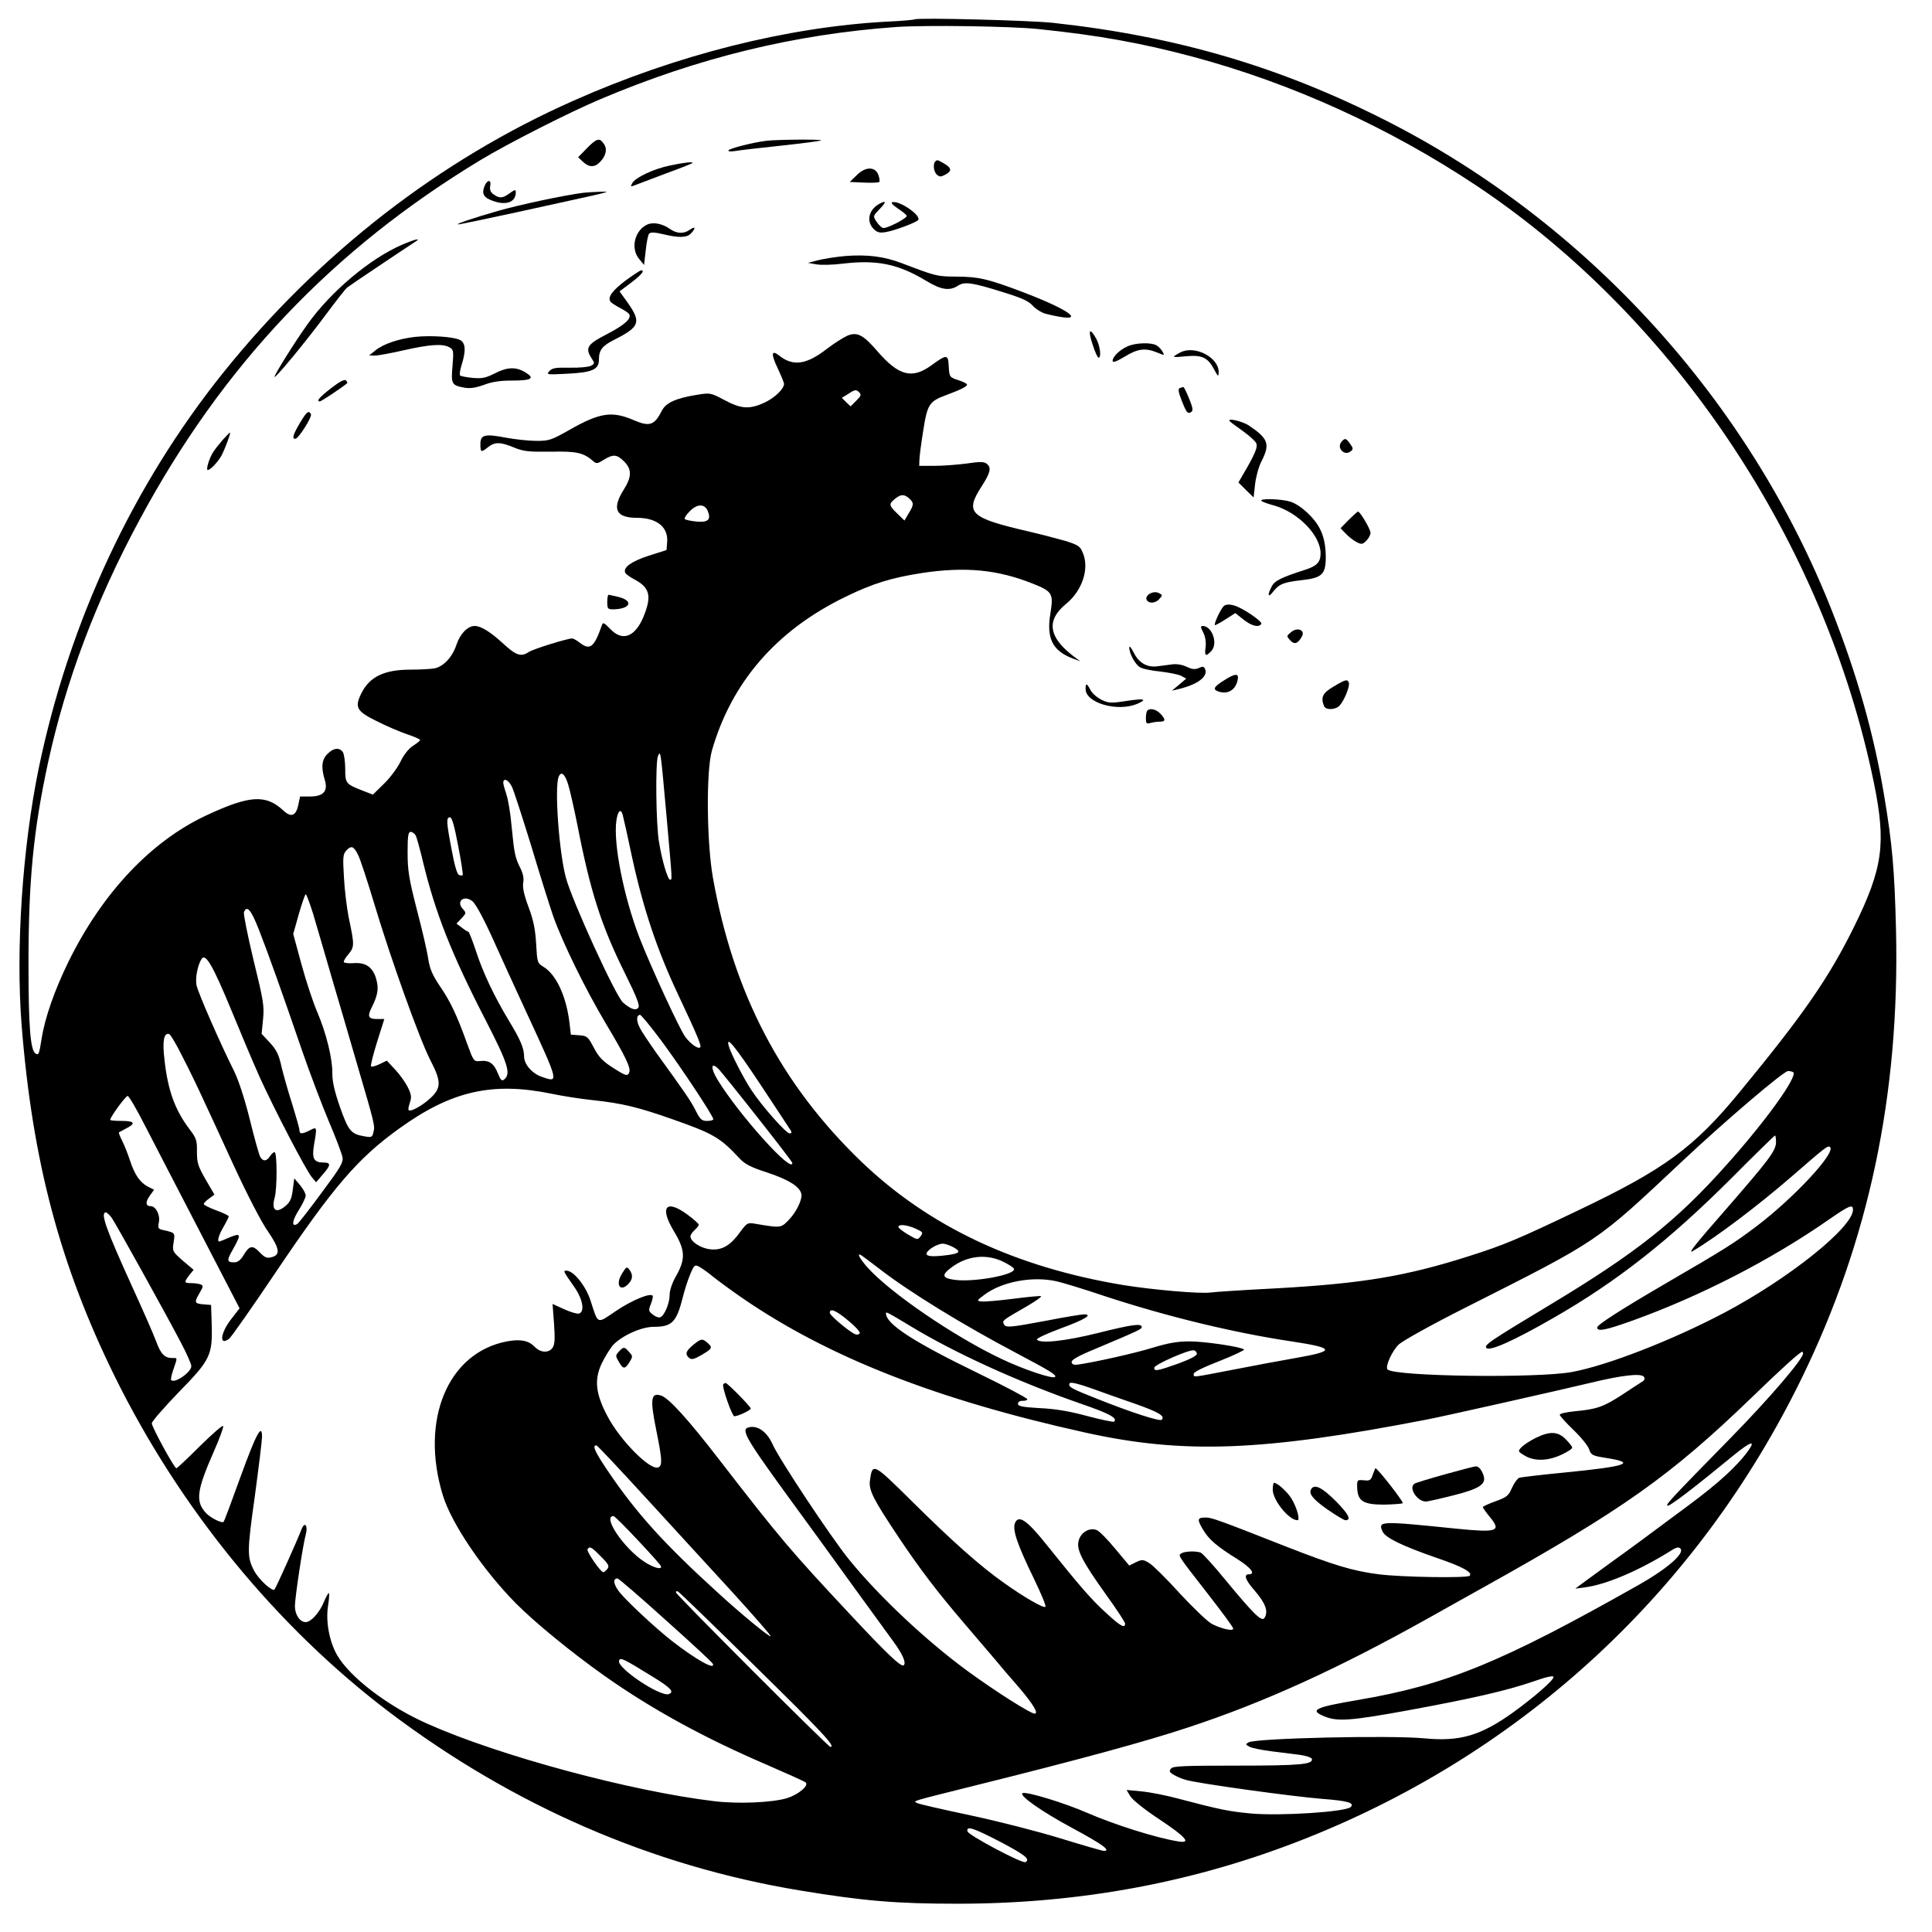 <?xml version="1.0" standalone="no"?>
<!DOCTYPE svg PUBLIC "-//W3C//DTD SVG 20010904//EN"
 "http://www.w3.org/TR/2001/REC-SVG-20010904/DTD/svg10.dtd">
<svg version="1.0" xmlns="http://www.w3.org/2000/svg"
 width="929pt" height="929pt" viewBox="0 0 929 929"
 preserveAspectRatio="xMidYMid meet">
<g transform="translate(0,929) scale(0.1,-0.1)"
fill="#000000" stroke="none">
<path d="M4400 9197 c-3 -2 -63 -8 -135 -11 -479 -26 -1010 -159 -1507 -380
-646 -286 -1225 -736 -1683 -1306 -436 -543 -743 -1201 -889 -1905 -78 -380
-111 -869 -82 -1235 52 -654 184 -1151 446 -1685 315 -640 780 -1208 1325
-1620 595 -449 1262 -738 1970 -855 309 -51 464 -64 760 -64 592 0 1148 104
1679 316 1047 417 1881 1191 2378 2208 325 665 473 1367 455 2155 -7 293 -18
417 -58 655 -50 297 -130 577 -249 880 -399 1013 -1176 1868 -2145 2360 -510
259 -1006 405 -1600 470 -104 12 -656 26 -665 17z m595 -47 c283 -29 496 -67
745 -134 473 -127 941 -340 1360 -619 956 -638 1675 -1720 1911 -2873 59 -290
43 -408 -95 -689 -123 -249 -243 -422 -550 -795 -221 -269 -362 -372 -775
-569 -293 -140 -357 -167 -527 -221 -304 -97 -514 -132 -929 -155 -154 -8
-295 -17 -314 -20 -51 -7 -279 13 -421 36 -518 86 -932 281 -1257 592 -387
372 -616 810 -715 1367 -30 171 -33 510 -5 610 94 329 310 579 642 740 133 65
222 92 370 115 207 31 362 16 530 -51 96 -38 101 -48 86 -143 -20 -119 9 -179
104 -216 l40 -15 -30 22 c-124 94 -136 175 -38 255 77 63 112 169 80 244 -13
33 -22 38 -84 58 -39 11 -119 32 -179 46 -281 65 -306 89 -224 216 43 67 48
90 25 109 -12 10 -33 11 -98 1 -45 -6 -115 -11 -154 -11 l-73 0 1 28 c0 15 8
77 18 139 20 129 29 143 110 173 70 26 101 41 101 51 0 4 -19 14 -42 21 -42
14 -43 15 -46 66 -3 59 -8 60 -84 5 -92 -67 -157 -50 -258 67 -70 81 -98 95
-145 76 -20 -9 -63 -36 -97 -62 -100 -78 -164 -87 -231 -34 -38 30 -41 9 -7
-62 16 -34 30 -68 30 -74 0 -24 -46 -68 -94 -90 -71 -33 -112 -31 -192 12 -68
36 -68 36 -136 25 -98 -16 -146 -38 -165 -75 -36 -71 -59 -79 -134 -47 -106
46 -164 37 -309 -45 -88 -50 -99 -54 -160 -54 -36 0 -101 7 -145 15 -104 20
-125 15 -125 -30 0 -41 3 -42 37 -15 33 26 60 25 125 -2 46 -19 70 -21 176
-20 125 3 158 -5 204 -45 15 -14 21 -13 51 6 46 28 63 27 98 -8 38 -38 37 -74
-2 -136 -58 -92 -38 -135 64 -135 96 0 151 -45 145 -117 l-3 -38 -85 -27 c-83
-27 -124 -56 -114 -81 2 -7 24 -23 48 -35 68 -37 79 -76 46 -163 -41 -111
-105 -138 -166 -73 -30 31 -35 33 -40 17 -37 -106 -57 -122 -107 -83 -14 11
-30 20 -36 20 -23 0 -187 -51 -208 -65 -37 -25 -61 -17 -122 39 -63 58 -108
86 -139 86 -33 0 -70 -38 -87 -90 -20 -60 -62 -105 -106 -114 -17 -3 -69 -6
-114 -6 -126 0 -196 -33 -236 -111 -35 -70 -26 -88 71 -136 47 -24 113 -52
148 -64 34 -11 62 -24 62 -27 0 -4 -16 -17 -35 -29 -21 -14 -44 -43 -59 -75
-14 -29 -49 -77 -79 -106 l-54 -53 -54 21 c-76 30 -79 34 -79 102 0 33 -5 68
-10 79 -15 26 -46 24 -75 -6 -28 -27 -32 -65 -13 -126 16 -54 -7 -79 -72 -79
l-47 0 -9 -42 c-11 -52 -35 -60 -72 -25 -84 78 -162 73 -368 -23 -267 -124
-502 -373 -665 -705 -67 -137 -113 -269 -129 -370 -12 -76 -14 -80 -29 -71
-25 16 -34 129 -34 431 0 398 23 639 94 968 86 394 230 778 441 1169 399 742
927 1298 1638 1728 132 80 430 231 577 293 472 200 934 312 1421 347 145 10
553 4 687 -10z m-878 -1787 l-27 -27 -21 20 -21 21 34 21 c29 19 35 19 48 7
13 -13 11 -18 -13 -42z m255 -470 c23 -21 23 -30 -3 -72 l-20 -34 -35 34 c-40
39 -41 45 -11 70 28 23 45 24 69 2z m-970 -57 c19 -44 4 -59 -52 -54 -28 3
-53 8 -57 12 -4 3 6 20 22 36 35 37 71 39 87 6z m-197 -1470 c28 -316 28 -306
17 -306 -11 0 -38 89 -53 180 -15 86 -18 385 -5 415 13 28 12 30 41 -289z
m-473 152 c9 -29 28 -114 43 -188 64 -329 116 -490 230 -720 58 -117 73 -156
64 -166 -12 -15 -37 -6 -73 25 -35 30 -245 489 -275 601 -33 123 -55 431 -35
484 12 30 30 16 46 -36z m-270 -12 c9 -19 50 -146 92 -282 41 -137 89 -290
106 -339 45 -127 154 -350 254 -518 94 -157 120 -212 112 -233 -8 -21 -17 -18
-82 24 -47 30 -66 51 -89 95 -28 53 -32 56 -70 59 l-40 3 -7 60 c-16 128 -65
231 -126 267 -28 17 -29 21 -34 110 -4 70 -13 114 -37 178 -22 59 -29 94 -25
116 4 21 -1 44 -14 70 -26 52 -29 70 -42 201 -5 61 -17 130 -25 153 -8 24 -15
49 -15 56 0 26 26 14 42 -20z m532 -133 c3 -10 24 -103 46 -208 54 -247 120
-444 221 -658 94 -200 113 -246 106 -253 -9 -10 -45 15 -71 49 -27 35 -165
335 -221 478 -76 197 -127 455 -111 564 7 46 21 59 30 28z m-791 -150 c15 -75
24 -139 22 -141 -2 -3 -10 -2 -18 1 -9 3 -22 48 -35 120 -26 135 -27 157 -8
157 9 0 21 -40 39 -137z m-204 50 c5 -10 20 -65 34 -123 60 -249 137 -445 303
-767 106 -206 122 -256 89 -283 -12 -10 -17 -5 -31 29 -19 48 -42 64 -86 59
-30 -3 -31 -1 -63 87 -48 134 -81 203 -131 275 -34 51 -47 80 -55 130 -5 36
-30 143 -55 238 -38 148 -44 188 -44 273 0 80 3 99 15 99 8 0 18 -8 24 -17z
m-277 -94 c10 -19 45 -126 79 -239 78 -260 217 -649 269 -749 53 -102 52 -133
-1 -182 -39 -36 -95 -67 -104 -57 -3 3 0 19 6 36 9 27 7 39 -10 74 -12 24 -39
62 -61 85 l-40 43 -35 -17 c-19 -9 -37 -14 -41 -11 -3 4 10 56 29 117 l35 111
-34 0 c-43 0 -49 12 -26 57 28 56 34 89 22 132 -15 58 -49 83 -104 80 -25 -2
-48 0 -52 4 -4 3 6 21 21 38 30 36 30 45 1 181 -8 43 -19 127 -22 188 -6 98
-5 112 11 130 24 26 36 22 57 -21z m-217 -281 c15 -51 56 -190 90 -308 35
-118 89 -303 120 -410 86 -293 89 -304 81 -333 -6 -26 -9 -27 -44 -21 -64 11
-76 25 -117 140 -27 78 -37 123 -37 163 1 71 -29 193 -73 296 -19 44 -53 146
-75 227 l-40 147 27 96 c15 52 30 95 33 95 4 0 19 -42 35 -92z m766 59 c18
-14 61 -95 119 -226 21 -47 84 -185 140 -306 159 -344 158 -341 78 -314 -49
16 -88 61 -88 100 0 38 -18 81 -73 171 -71 118 -125 232 -158 334 -17 52 -34
94 -37 94 -4 0 -18 9 -32 20 l-25 19 24 25 c23 25 24 26 6 46 -33 36 6 68 46
37z m-1027 -135 c43 -109 113 -305 211 -591 37 -106 94 -257 127 -335 33 -77
62 -154 65 -171 4 -26 -11 -50 -101 -171 -57 -78 -110 -145 -116 -149 -29 -18
-26 15 6 65 19 30 34 62 34 71 0 10 -12 32 -27 50 l-28 33 -7 -54 c-5 -42 -13
-60 -33 -77 -47 -41 -72 -23 -54 39 12 44 12 218 -1 218 -5 0 -15 -9 -22 -20
-16 -25 -34 -26 -47 -2 -6 11 -28 91 -50 180 -25 100 -54 188 -75 231 -64 127
-175 380 -181 414 -7 34 6 99 25 127 19 27 54 -34 141 -244 45 -110 107 -257
138 -326 69 -152 223 -449 251 -481 l20 -24 34 40 c37 42 38 55 2 55 -47 0
-57 19 -46 85 15 88 15 88 -20 70 -37 -19 -50 -19 -50 0 0 9 -16 64 -34 123
-19 59 -42 140 -52 181 -13 60 -24 82 -56 117 l-40 43 7 71 c6 63 2 89 -46
284 -28 117 -49 221 -46 230 14 35 34 12 71 -82z m1938 -539 c94 -127 248
-359 248 -375 0 -4 -13 -8 -30 -8 -26 0 -33 7 -55 50 -24 48 -48 82 -191 280
-33 47 -69 100 -78 119 -17 32 -16 61 2 61 5 0 52 -57 104 -127z m-2302 -79
c31 -60 72 -145 92 -189 21 -44 88 -190 150 -325 66 -143 135 -277 167 -322
57 -84 61 -113 14 -124 -20 -5 -31 0 -54 24 -34 36 -50 34 -78 -14 -14 -23
-28 -34 -44 -34 -37 0 -38 9 -6 64 40 72 38 79 -17 56 -25 -11 -48 -20 -50
-20 -11 0 -2 32 21 71 14 24 25 47 25 50 0 4 -27 17 -60 29 -33 12 -60 26 -60
30 0 5 11 17 26 27 l25 19 -42 72 c-37 65 -42 80 -42 134 1 54 -3 65 -34 106
-71 93 -106 188 -122 336 -11 90 -3 131 22 124 7 -2 37 -53 67 -114z m2778
-131 c75 -114 141 -213 145 -220 5 -8 3 -13 -6 -13 -17 0 -133 131 -183 207
-37 55 -98 174 -109 211 -17 58 26 6 153 -185z m-14 -158 c91 -115 166 -213
166 -217 1 -55 -256 231 -359 399 -36 59 -33 90 5 52 12 -13 97 -118 188 -234z
m4979 219 c21 -21 -131 -233 -320 -444 -240 -270 -434 -424 -848 -673 -295
-178 -321 -195 -307 -209 16 -16 131 35 322 145 304 174 558 374 858 674 111
112 205 203 207 203 3 0 5 -15 5 -32 0 -41 -34 -85 -240 -322 -155 -177 -186
-217 -159 -201 113 67 312 217 478 361 160 139 171 148 181 138 28 -28 -178
-248 -357 -383 -108 -81 -142 -103 -443 -278 -209 -122 -319 -193 -320 -206 0
-21 39 -14 170 33 325 117 665 291 946 487 97 67 114 74 114 46 0 -85 -311
-333 -620 -496 -251 -132 -559 -252 -730 -284 -164 -31 -855 -22 -888 12 -13
13 23 92 55 121 20 18 162 97 317 175 655 331 625 311 1048 708 209 196 485
431 506 431 10 0 21 -3 25 -6z m-5972 -103 c52 -11 141 -25 199 -31 142 -15
219 -34 384 -92 196 -69 228 -87 323 -189 24 -26 54 -42 132 -67 102 -34 154
-66 164 -101 7 -27 -24 -91 -63 -130 -36 -36 -36 -36 -161 -15 -34 6 -38 3
-70 -40 -47 -66 -89 -90 -145 -83 -45 5 -94 37 -94 62 0 7 9 20 20 30 11 10
20 22 20 26 0 5 -25 27 -55 49 -103 76 -135 36 -64 -81 54 -90 56 -132 11
-213 -20 -34 -32 -70 -32 -92 0 -41 -25 -100 -45 -108 -8 -3 -24 3 -36 13 -21
16 -21 21 -10 49 7 17 11 35 10 40 -7 19 -101 -20 -179 -73 -91 -62 -83 -65
-120 50 -23 72 -82 145 -116 145 -17 0 -17 -1 38 -79 40 -58 51 -117 23 -127
-8 -3 -40 6 -71 20 l-57 26 7 -94 c5 -70 4 -100 -6 -115 -17 -28 -59 -27 -87
3 -29 30 -68 38 -133 26 -285 -54 -420 -379 -308 -742 42 -135 192 -357 350
-517 92 -93 267 -236 425 -348 229 -162 482 -300 780 -428 99 -43 184 -81 189
-86 17 -15 -35 -58 -88 -75 -72 -22 -236 -29 -352 -15 -401 48 -1032 218
-1376 371 -193 85 -376 225 -438 333 -37 66 -55 163 -42 239 5 32 6 58 3 58
-3 0 -14 -20 -24 -44 -21 -51 -62 -96 -87 -96 -28 0 -52 36 -52 77 1 47 39
297 52 343 12 42 -4 66 -19 29 -21 -55 -124 -285 -131 -292 -11 -12 -78 50
-99 92 -33 64 -33 91 4 354 19 141 35 271 35 288 0 67 -28 15 -103 -191 -42
-117 -79 -216 -82 -218 -8 -8 -62 19 -84 42 -52 56 -46 107 37 296 28 63 48
118 45 123 -3 5 -53 -39 -112 -97 -58 -58 -109 -106 -113 -106 -10 0 -118 198
-118 216 0 9 58 75 128 148 154 157 164 179 160 327 l-3 94 -37 3 c-44 4 -45
9 -18 55 18 31 19 35 4 41 -8 3 -29 6 -45 6 -34 0 -35 4 -9 38 l21 26 -52 44
c-50 44 -51 46 -44 89 7 46 7 45 -49 58 -25 5 -28 9 -22 38 7 35 -15 77 -39
77 -25 0 -27 19 -5 50 l21 29 -30 15 c-38 20 -64 58 -86 126 -10 30 -26 72
-37 93 -11 22 -18 40 -16 42 2 1 18 10 35 19 48 24 40 36 -22 36 -30 0 -55 2
-55 5 0 14 74 115 84 115 6 0 45 -67 86 -148 42 -81 160 -310 264 -510 l188
-363 -41 -53 c-52 -67 -58 -131 -9 -93 9 6 108 147 219 312 282 419 398 554
598 698 251 181 447 226 732 168z m-2113 -598 c21 -31 258 -457 333 -601 27
-51 49 -101 49 -111 0 -29 -80 -85 -97 -67 -3 2 2 26 11 52 20 58 20 54 -5 54
-38 0 -56 19 -79 82 -13 35 -64 151 -113 258 -127 279 -156 360 -128 360 5 0
18 -12 29 -27z m3865 -51 c35 -16 37 -19 24 -36 -14 -19 -15 -19 -61 8 -25 15
-46 31 -46 36 0 15 40 11 83 -8z m177 -87 c42 -22 37 -31 -16 -39 -81 -11
-114 -8 -108 9 7 18 52 44 77 45 10 0 31 -7 47 -15z m-345 -111 c142 -109 394
-264 650 -399 166 -88 197 -107 188 -116 -11 -11 -151 36 -256 86 -229 108
-540 321 -648 443 -38 44 -51 71 -26 55 6 -4 48 -35 92 -69z m593 37 c22 -11
44 -25 47 -31 17 -28 -189 -67 -285 -54 -59 8 -64 23 -17 58 77 59 173 69 255
27z m-1398 -71 c25 -20 88 -66 140 -102 415 -285 936 -489 1651 -647 471 -104
851 -90 1639 63 93 18 621 137 789 177 152 37 245 47 256 28 6 -8 2 -17 -9
-23 -10 -6 -54 -35 -98 -64 -90 -58 -120 -68 -225 -78 -40 -4 -73 -11 -73 -17
0 -5 29 -37 65 -72 36 -34 70 -76 76 -93 10 -29 15 -32 85 -43 145 -23 97 -40
-197 -69 -114 -11 -215 -23 -224 -26 -9 -4 -25 -26 -35 -49 -16 -37 -24 -44
-79 -64 -34 -12 -61 -25 -61 -28 0 -3 16 -26 36 -50 54 -66 32 -73 -159 -54
-372 38 -382 38 -359 -13 13 -30 93 -69 260 -127 124 -42 174 -70 159 -86 -13
-12 -327 -7 -437 7 -126 16 -217 44 -445 133 -325 128 -359 140 -387 140 -41
0 -43 -8 -14 -57 28 -48 66 -81 169 -145 63 -40 86 -71 52 -71 -26 0 -17 -27
26 -76 55 -64 69 -102 49 -134 -13 -20 -53 20 -186 181 -57 70 -111 129 -120
133 -23 9 -77 7 -93 -3 -17 -11 -22 -4 126 -194 68 -87 123 -162 123 -168 0
-14 -54 -2 -102 22 -20 10 -89 76 -154 146 -64 71 -131 137 -148 147 -30 18
-34 18 -64 4 l-32 -16 -66 79 c-36 44 -76 85 -89 91 -34 15 -77 -9 -88 -49
-13 -43 15 -98 133 -263 50 -69 90 -131 90 -137 0 -25 -23 -12 -90 50 -70 63
-128 130 -285 326 -97 122 -138 150 -155 106 -12 -32 12 -103 92 -267 34 -70
59 -131 55 -134 -8 -9 -100 44 -200 115 -117 83 -245 197 -443 393 -186 184
-189 186 -201 99 -6 -47 14 -87 140 -276 100 -149 180 -255 316 -414 58 -68
124 -145 146 -171 22 -27 75 -89 118 -138 66 -78 92 -122 72 -122 -20 0 -188
107 -320 203 -200 146 -431 363 -574 540 -88 109 -336 483 -367 554 -25 55
-66 87 -107 81 -48 -7 -30 -41 164 -309 106 -145 258 -354 337 -464 80 -110
165 -227 189 -260 43 -59 61 -100 49 -112 -11 -12 -77 50 -258 244 -290 310
-337 366 -631 746 -149 193 -239 292 -277 306 -50 17 -55 -15 -25 -163 29
-143 31 -174 10 -182 -39 -16 -185 132 -245 248 -56 106 -63 173 -28 249 14
30 38 69 53 88 40 46 137 91 198 91 89 0 110 22 141 145 8 33 24 82 35 108 19
45 22 47 43 36 13 -7 43 -28 68 -49z m1650 -21 c25 -5 133 -38 240 -74 297
-97 615 -174 890 -215 210 -32 214 -46 20 -80 -69 -12 -204 -37 -300 -56 -203
-39 -190 -38 -190 -20 0 9 48 32 125 62 68 27 121 52 117 55 -14 13 -189 39
-263 39 -57 0 -102 -8 -175 -30 -86 -27 -289 -72 -364 -82 -16 -2 -26 2 -27
12 -2 11 31 30 114 64 211 89 223 95 223 105 0 19 -48 12 -212 -29 -156 -39
-279 -52 -292 -31 -3 5 49 29 116 54 115 42 155 67 110 67 -11 0 -91 -13 -178
-30 -182 -34 -200 -36 -208 -15 -6 16 -6 16 112 84 41 24 71 45 68 48 -2 3
-62 -3 -133 -12 -71 -9 -140 -15 -153 -13 -25 3 -24 4 12 31 84 64 232 92 348
66z m-1000 -190 c33 -27 58 -55 54 -60 -3 -6 -13 -8 -21 -5 -28 11 -123 91
-123 103 0 25 30 12 90 -38z m297 -25 c212 -129 519 -269 821 -374 137 -47
177 -69 159 -86 -3 -3 -61 9 -129 27 -85 23 -155 35 -228 38 -84 5 -105 9
-105 21 0 9 9 15 23 14 12 0 22 3 22 8 0 5 -107 62 -237 125 -315 153 -443
237 -443 288 0 9 9 4 117 -61z m1378 -134 c0 -9 -33 -26 -90 -47 -102 -36
-115 -38 -115 -20 0 15 166 88 190 84 8 -1 15 -9 15 -17z m2915 2 c0 -27 -161
-215 -344 -402 -300 -306 -322 -330 -306 -330 14 0 135 93 317 243 79 64 106
74 72 25 -52 -74 -142 -157 -289 -266 -240 -178 -247 -184 -375 -276 -66 -48
-131 -96 -145 -106 l-25 -19 45 6 c107 14 267 83 427 184 16 9 26 10 33 3 23
-23 -64 -98 -202 -176 -660 -373 -922 -480 -1352 -553 -205 -35 -232 -48 -156
-79 62 -25 126 -20 396 29 316 58 480 96 605 139 68 24 99 30 99 22 0 -16 -93
-97 -194 -170 -156 -112 -256 -141 -425 -125 -162 16 -811 1 -847 -19 -16 -9
-15 -11 4 -21 12 -7 59 -16 105 -22 45 -6 106 -13 136 -17 30 -4 56 -13 59
-19 8 -27 -55 -33 -357 -33 -256 0 -311 -2 -320 -14 -10 -12 -8 -18 11 -29 13
-8 39 -20 58 -25 53 -17 518 -81 659 -92 119 -9 156 -19 136 -39 -25 -24 -343
-44 -482 -31 -104 10 -146 18 -354 73 -52 14 -128 29 -169 33 l-73 7 18 -30
c11 -18 68 -64 141 -112 129 -86 155 -117 87 -105 -105 17 -304 80 -433 136
-112 49 -290 103 -312 96 -24 -8 89 -88 238 -168 143 -77 189 -110 152 -110
-7 0 -101 27 -208 60 -107 33 -302 83 -434 111 -132 28 -247 54 -256 59 -19
11 -43 4 285 86 487 121 818 211 1016 277 368 121 723 283 1159 527 102 57
219 123 261 146 676 377 900 536 1295 917 139 135 230 217 240 217 2 0 4 -4 4
-8z m-3212 -242 c113 -40 146 -59 128 -77 -9 -9 -148 36 -306 99 -132 52 -146
60 -136 77 4 6 40 -2 99 -23 50 -18 148 -53 215 -76z m-2348 -457 c129 -141
317 -346 418 -456 100 -110 180 -202 178 -205 -6 -5 -141 106 -246 202 -269
244 -403 393 -542 600 -60 90 -71 116 -50 116 4 0 113 -116 242 -257z m-43
-199 c59 -63 110 -119 111 -125 7 -19 -36 -8 -81 22 -99 66 -202 219 -147 219
5 0 57 -52 117 -116z m-177 -79 c37 -37 41 -46 30 -60 -7 -8 -15 -15 -19 -15
-13 0 -82 101 -76 110 10 17 19 12 65 -35z m312 -306 c123 -110 225 -204 226
-210 12 -32 -85 23 -199 112 -74 58 -202 177 -246 228 -32 38 -39 71 -14 71 6
0 110 -90 233 -201z m432 -224 c325 -319 386 -385 359 -385 -11 0 -743 733
-743 743 0 5 4 7 9 5 5 -1 174 -165 375 -363z m-485 -54 c77 -48 94 -67 67
-77 -40 -15 -253 127 -239 161 6 17 18 11 172 -84z m1662 -788 c119 -63 144
-83 120 -97 -14 -9 -276 130 -279 148 -6 28 28 17 159 -51z"/>
<path d="M2822 8577 l-42 -43 23 -22 c30 -28 58 -28 84 1 28 30 34 62 16 86
-20 30 -34 26 -81 -22z"/>
<path d="M3685 8613 c-60 -7 -176 -36 -182 -46 -3 -5 10 -7 33 -3 22 4 122 15
223 26 102 11 187 22 189 25 6 6 -216 4 -263 -2z"/>
<path d="M4497 8513 c-12 -12 -7 -50 8 -63 13 -11 20 -11 40 0 33 17 31 32 -4
53 -33 19 -35 20 -44 10z"/>
<path d="M3221 8494 c-78 -16 -167 -58 -181 -85 -10 -17 -8 -18 17 -8 16 6 82
31 148 56 66 24 122 46 124 49 8 8 -44 2 -108 -12z"/>
<path d="M4120 8448 l-34 -33 68 -3 c38 -2 71 0 74 3 3 3 1 18 -4 33 -15 42
-62 42 -104 0z"/>
<path d="M2329 8393 c-14 -37 -2 -55 47 -71 60 -20 103 -3 104 41 0 17 -2 17
-29 -2 -34 -25 -49 -26 -77 -6 -15 10 -20 22 -17 40 7 34 -15 32 -28 -2z"/>
<path d="M2805 8363 c-89 -11 -305 -57 -410 -87 -122 -35 -207 -64 -192 -65 5
-1 131 26 280 58 496 109 458 99 402 99 -27 -1 -63 -3 -80 -5z"/>
<path d="M4225 8308 c-48 -28 -60 -83 -24 -119 17 -17 29 -20 58 -15 39 6 139
43 155 57 21 19 -85 94 -122 87 -10 -2 -2 -12 26 -31 23 -15 42 -31 42 -35 0
-13 -100 -64 -115 -58 -8 3 -22 17 -31 31 -17 26 -16 27 16 60 34 35 32 44 -5
23z"/>
<path d="M3114 8211 c-62 -27 -84 -116 -40 -167 l23 -28 8 70 c4 38 11 74 16
80 7 8 25 8 67 -2 78 -19 116 -17 135 4 24 26 21 36 -5 18 -30 -22 -64 -20
-98 4 -34 24 -77 33 -106 21z"/>
<path d="M1935 8114 c-154 -66 -344 -225 -457 -384 -61 -85 -158 -241 -158
-252 0 -13 150 168 249 302 47 63 92 121 101 128 14 11 281 190 326 219 32 20
2 14 -61 -13z"/>
<path d="M4065 8059 c-44 -4 -102 -13 -130 -20 l-50 -13 40 -7 c22 -4 78 -3
125 3 167 20 268 -1 403 -82 72 -44 113 -50 153 -24 32 21 68 16 217 -31 91
-28 124 -43 144 -66 15 -16 43 -33 62 -38 202 -50 142 8 -107 103 -171 65
-216 76 -330 76 -88 1 -92 2 -257 65 -85 32 -164 42 -270 34z"/>
<path d="M3008 7941 c-63 -48 -87 -79 -73 -101 4 -6 24 -19 45 -30 21 -11 41
-24 45 -30 13 -21 -19 -51 -105 -96 -98 -50 -108 -67 -74 -119 14 -22 14 -24
-5 -34 -11 -6 -57 -10 -101 -9 -66 1 -84 -1 -98 -16 -16 -18 -13 -18 86 -13
120 6 152 20 152 68 0 46 16 66 73 95 123 62 131 84 67 176 l-41 57 56 42 c50
38 67 59 48 59 -5 0 -38 -22 -75 -49z"/>
<path d="M5253 7636 c11 -36 25 -66 29 -66 15 0 8 55 -10 90 -32 58 -42 45
-19 -24z"/>
<path d="M1995 7670 c-78 -9 -152 -34 -190 -65 l-30 -24 26 -1 c15 0 76 11
137 25 128 29 188 33 221 16 22 -12 23 -16 17 -90 -8 -88 -4 -94 57 -105 27
-5 53 -1 93 13 38 15 79 21 132 21 98 0 116 10 69 39 -46 28 -87 27 -149 -5
-44 -22 -61 -25 -106 -21 -30 3 -57 8 -60 12 -3 3 0 25 7 48 23 72 20 110 -9
123 -32 15 -139 22 -215 14z"/>
<path d="M5423 7625 c-38 -16 -73 -50 -73 -70 0 -10 16 -5 58 20 63 39 100 43
156 20 36 -15 37 -15 26 4 -6 11 -19 25 -30 31 -26 14 -99 12 -137 -5z"/>
<path d="M5675 7595 c-44 -24 -43 -25 28 -18 78 7 105 -6 136 -65 18 -34 20
-35 21 -12 1 72 -116 132 -185 95z"/>
<path d="M1594 7425 c-58 -45 -75 -65 -56 -65 7 0 99 61 131 87 3 2 0 8 -6 14
-6 6 -29 -5 -69 -36z"/>
<path d="M5673 7424 c-9 -4 -7 -19 8 -57 24 -62 30 -69 47 -58 10 6 8 20 -10
64 -13 32 -25 57 -28 56 -3 0 -10 -3 -17 -5z"/>
<path d="M1442 7256 c-33 -56 -39 -76 -22 -76 15 0 83 107 75 119 -11 19 -20
12 -53 -43z"/>
<path d="M5916 7262 c5 -5 33 -25 62 -46 29 -21 57 -46 62 -56 10 -18 -5 -54
-66 -157 l-19 -33 36 -36 37 -36 7 63 c4 35 17 85 31 111 42 83 33 109 -61
172 -35 23 -114 39 -89 18z"/>
<path d="M1071 7175 c-17 -20 -38 -46 -46 -59 -19 -29 -36 -86 -26 -86 13 0
50 40 67 71 18 36 45 109 40 109 -2 0 -18 -16 -35 -35z"/>
<path d="M6450 7165 c-24 -29 15 -70 45 -45 13 10 12 15 -3 36 -20 28 -25 29
-42 9z"/>
<path d="M6066 6881 c5 -4 31 -14 58 -21 116 -32 226 -143 226 -231 0 -42 -18
-61 -75 -79 -112 -36 -146 -52 -160 -80 -22 -42 -18 -57 6 -26 30 38 50 46
136 56 99 11 117 27 118 107 0 93 -22 151 -79 208 -32 32 -66 55 -92 63 -47
14 -153 16 -138 3z"/>
<path d="M6485 6790 l-39 -40 25 -26 c13 -14 36 -32 51 -40 25 -13 30 -12 48
6 11 11 20 28 20 38 0 18 -50 102 -60 102 -3 0 -23 -18 -45 -40z"/>
<path d="M5532 6437 c-13 -6 -21 -18 -20 -26 5 -24 41 -25 62 -2 17 19 17 20
-1 29 -12 6 -26 6 -41 -1z"/>
<path d="M2920 6395 c0 -32 3 -35 28 -35 82 1 101 40 28 59 -25 6 -47 11 -50
11 -3 0 -6 -16 -6 -35z"/>
<path d="M5886 6377 c-15 -12 -50 -86 -44 -93 2 -1 25 11 51 28 l47 30 39 -31
c39 -31 74 -40 86 -21 7 11 -89 77 -132 89 -22 6 -37 5 -47 -2z"/>
<path d="M5786 6248 c10 -20 14 -45 11 -70 -6 -43 1 -47 28 -18 33 36 3 120
-42 120 -11 0 -10 -7 3 -32z"/>
<path d="M6209 6251 c-23 -19 -24 -19 -5 -40 20 -22 37 -17 57 20 15 30 -23
44 -52 20z"/>
<path d="M5430 6177 c0 -29 28 -81 51 -95 12 -8 56 -17 98 -21 42 -5 88 -14
101 -21 l24 -13 -34 -29 -35 -29 30 7 c93 22 144 60 130 96 -6 14 -11 15 -30
6 -19 -8 -32 -7 -59 6 -22 10 -49 15 -73 11 -21 -3 -52 -7 -69 -9 -49 -6 -88
17 -112 65 -12 24 -22 36 -22 26z"/>
<path d="M5888 6020 c-51 -32 -58 -44 -32 -54 47 -18 87 6 96 58 5 29 -13 28
-64 -4z"/>
<path d="M6413 5989 c-53 -31 -63 -51 -47 -93 8 -22 57 -20 76 2 22 24 50 93
44 109 -7 18 -14 17 -73 -18z"/>
<path d="M5220 5977 c0 -67 152 -111 247 -72 54 23 35 28 -54 14 -71 -11 -83
-10 -116 6 -21 10 -45 31 -53 46 -18 35 -24 36 -24 6z"/>
<path d="M5517 5873 c-4 -3 -7 -20 -7 -36 0 -26 3 -29 23 -23 12 3 32 6 45 6
27 0 28 10 2 38 -20 21 -50 29 -63 15z"/>
<path d="M2991 3166 c-34 -54 -8 -92 32 -48 20 22 21 42 4 66 -13 17 -15 16
-36 -18z"/>
<path d="M3332 2822 c-35 -30 -39 -43 -18 -62 12 -9 24 -6 60 15 51 30 54 35
28 58 -25 22 -31 21 -70 -11z"/>
<path d="M2976 2791 c-17 -19 -17 -21 0 -50 21 -36 29 -36 52 1 15 25 15 28
-3 47 -22 26 -27 26 -49 2z"/>
<path d="M3478 2634 c-9 -8 42 -154 53 -154 18 0 79 29 79 37 0 9 -112 123
-121 123 -3 0 -8 -3 -11 -6z"/>
<path d="M7383 2375 c-28 -14 -58 -34 -68 -45 -17 -18 -16 -20 16 -39 46 -28
111 -27 177 4 28 13 52 28 52 34 0 5 -14 23 -31 40 -38 39 -77 40 -146 6z"/>
<path d="M6949 2201 c-75 -21 -141 -41 -147 -45 -31 -19 12 -86 54 -86 10 0
71 14 134 30 123 31 157 53 144 94 -9 28 -24 46 -38 45 -6 0 -72 -17 -147 -38z"/>
<path d="M6601 2199 c-9 -27 -14 -30 -43 -27 -32 3 -33 2 -32 -35 2 -65 29
-82 129 -82 46 1 87 4 90 7 6 5 -121 168 -131 168 -1 0 -7 -14 -13 -31z"/>
<path d="M6120 2127 c0 -51 78 -147 119 -147 14 0 -4 64 -29 104 -19 32 -68
76 -84 76 -3 0 -6 -15 -6 -33z"/>
<path d="M6305 2130 c-14 -22 9 -50 79 -99 41 -28 79 -51 85 -51 31 0 16 29
-45 91 -66 66 -103 85 -119 59z"/>
</g>
</svg>
